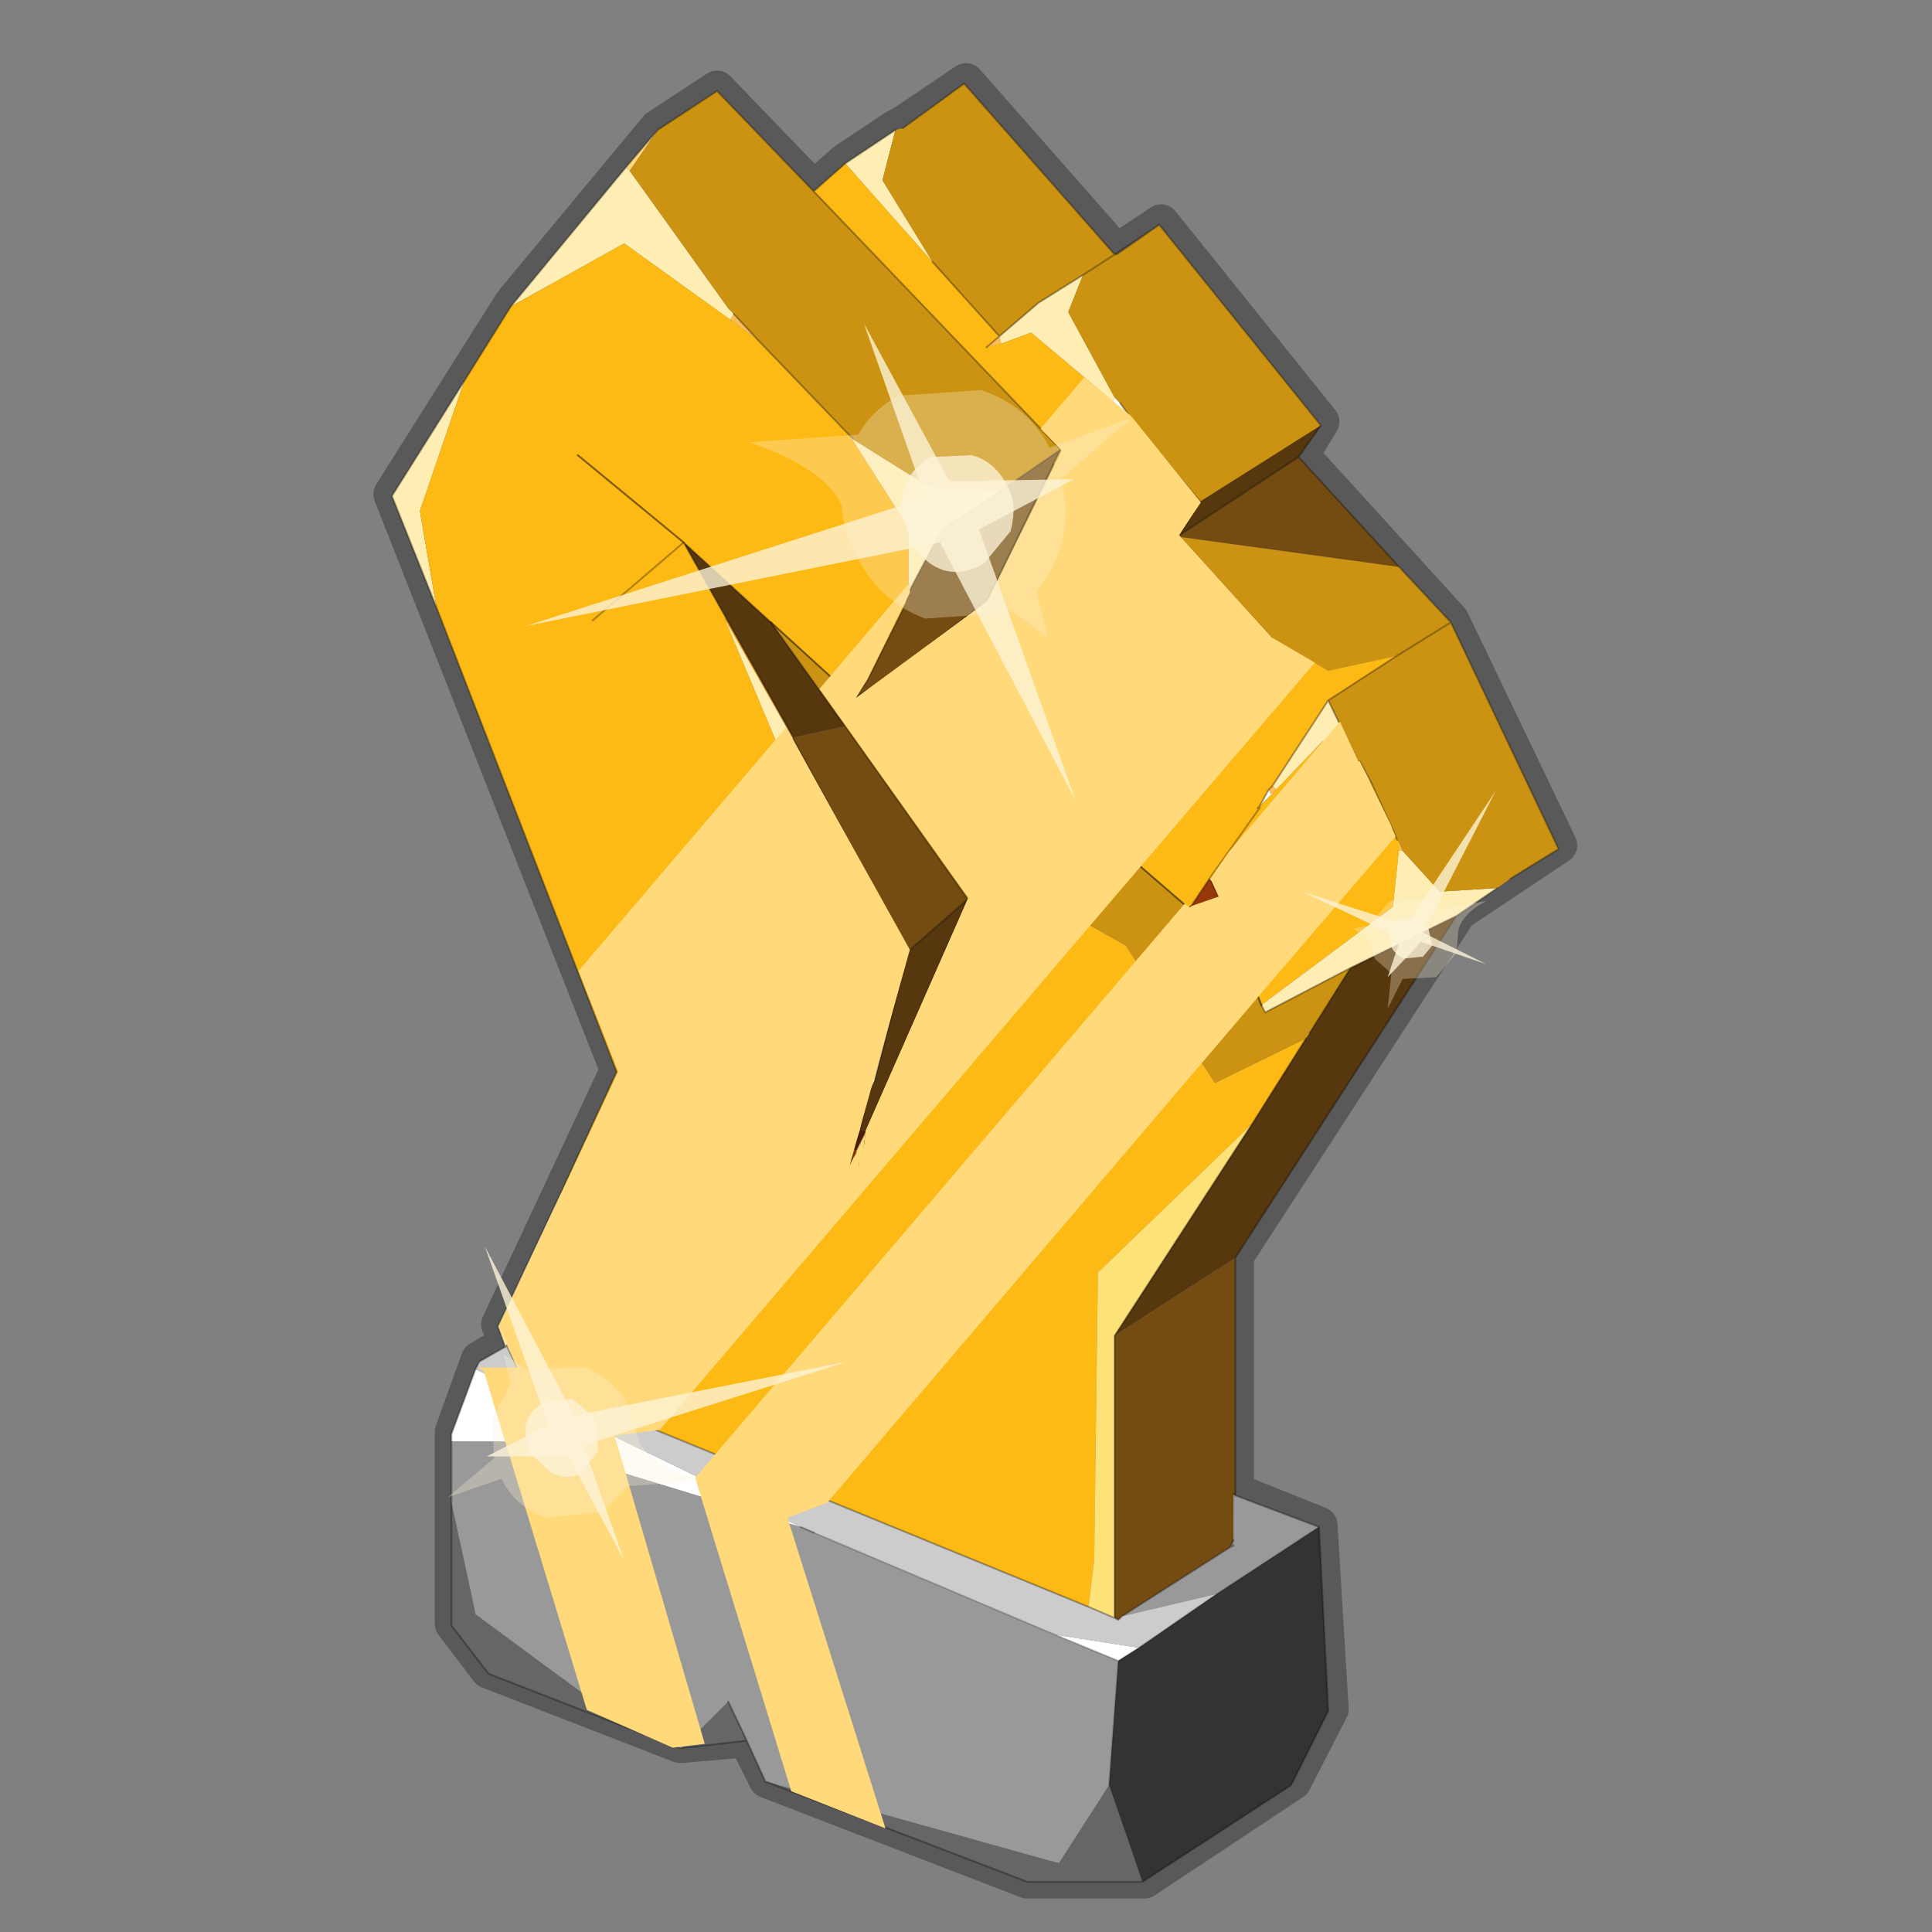 <?xml version="1.0" encoding="UTF-8" standalone="no"?>
<svg xmlns:xlink="http://www.w3.org/1999/xlink" height="520.0px" width="520.0px" xmlns="http://www.w3.org/2000/svg">
  <rect width="100%" height="100%" fill="#808080" stroke="none"/>
  <g transform="matrix(10.0, 0.0, 0.0, 10.0, 0.0, 0.0)">
    <use height="52.0" transform="matrix(1.0, 0.0, 0.0, 1.0, 0.0, 0.0)" width="52.0" xlink:href="#shape0"/>
    <use height="113.2" transform="matrix(0.345, 0.0, 0.0, 0.345, 12.862, 10.158)" width="71.6" xlink:href="#sprite0"/>
    <use height="33.3" transform="matrix(1.0, 0.0, 0.0, 1.0, 12.05, 8.7)" width="28.2" xlink:href="#shape2"/>
  </g>
  <defs>
    <g id="shape0" transform="matrix(1.0, 0.0, 0.0, 1.0, 0.0, 0.0)">
      <path d="M0.0 52.0 L0.0 0.0 52.0 0.0 52.0 52.0 0.0 52.0" fill="#33cc33" fill-opacity="0.0" fill-rule="evenodd" stroke="none"/>
      <path d="M31.25 6.0 L35.55 11.35 35.0 12.25 39.05 16.7 41.95 22.75 39.25 24.55 33.25 33.8 33.25 40.15 35.5 41.05 35.8 46.0 34.8 47.95 30.8 50.6 27.65 50.6 20.65 47.9 20.1 46.8 18.35 46.95 18.3 46.95 13.15 44.95 12.2 43.7 12.2 38.55 12.9 36.6 13.65 36.15 13.45 35.65 16.65 28.8 10.55 13.3 13.8 8.15 17.7 3.45 19.3 2.4 21.9 5.1 22.75 4.35 24.1 3.45 24.3 3.35 26.0 2.2 30.05 6.8 31.25 6.0 Z" fill="none" stroke="#000000" stroke-linecap="round" stroke-linejoin="round" stroke-opacity="0.302" stroke-width="1.0"/>
      <path d="M21.35 19.85 L21.35 19.9 21.35 19.85" fill="#c16100" fill-rule="evenodd" stroke="none"/>
      <path d="M16.85 4.5 L17.7 3.5 16.95 4.6 16.85 4.5 M31.75 14.4 L31.75 14.45 31.75 14.4 M34.25 21.4 L34.2 21.4 34.15 21.25 34.25 21.4 M23.3 30.45 L23.25 30.85 23.15 31.45 23.05 31.05 23.05 30.95 23.3 30.45" fill="#ffd97a" fill-rule="evenodd" stroke="none"/>
      <path d="M26.95 9.25 L26.55 9.35 26.9 9.05 26.95 9.25 M34.15 21.25 L34.25 21.15 34.35 21.25 34.25 21.4 34.15 21.25 M37.65 22.9 L37.65 22.65 37.75 22.9 37.65 22.9 M23.0 11.85 L22.95 11.85 22.95 11.8 23.0 11.85 M20.4 9.15 L19.65 8.6 19.75 8.45 20.4 9.15" fill="#febb56" fill-rule="evenodd" stroke="none"/>
      <path d="M33.25 40.2 L33.25 40.25 33.2 40.2 33.25 40.2" fill="#8f0101" fill-rule="evenodd" stroke="none"/>
      <path d="M30.0 10.7 L30.15 10.85 30.4 11.2 29.95 10.8 30.0 10.7 M12.15 38.8 L12.15 38.6 12.8 36.85 21.55 41.1 14.0 38.8 12.15 38.8 M33.9 21.7 L34.15 21.25 34.2 21.4 33.9 21.7 M22.95 11.85 L22.8 11.65 22.95 11.8 22.95 11.85 M30.1 44.7 L28.4 44.0 30.65 44.35 30.1 44.7" fill="#ffffff" fill-rule="evenodd" stroke="none"/>
      <path d="M31.75 14.4 L31.75 14.45 31.75 14.4" fill="#760101" fill-rule="evenodd" stroke="none"/>
      <path d="M32.55 23.65 L32.6 23.7 32.8 24.15 32.05 24.4 32.55 23.65 M27.6 20.65 L27.95 20.95 27.1 21.45 27.6 20.65 M22.95 31.2 L22.85 31.4 22.95 30.95 23.05 30.95 22.95 31.2" fill="#963807" fill-rule="evenodd" stroke="none"/>
      <path d="M23.15 30.4 L23.3 30.45 23.05 30.95 22.95 30.95 23.0 30.85 23.15 30.4" fill="#541e00" fill-rule="evenodd" stroke="none"/>
      <path d="M23.45 30.55 L23.25 30.85 23.3 30.45 23.45 30.55" fill="#a95401" fill-rule="evenodd" stroke="none"/>
      <path d="M33.9 21.75 L33.85 21.75 33.9 21.7 33.9 21.75 M19.5 16.65 L19.55 16.65 21.35 19.85 21.35 19.9 19.5 16.65" fill="#ffa004" fill-rule="evenodd" stroke="none"/>
      <path d="M23.05 31.05 L22.95 31.2 23.05 30.95 23.05 31.05" fill="#eb8204" fill-rule="evenodd" stroke="none"/>
      <path d="M18.35 47.05 L18.3 47.05 18.35 47.05" fill="#3e5717" fill-rule="evenodd" stroke="none"/>
      <path d="M33.25 40.25 L33.2 40.25 33.2 40.2 33.25 40.25" fill="#7bad30" fill-rule="evenodd" stroke="none"/>
      <path d="M13.6 36.25 L13.65 36.2 13.65 36.25 13.6 36.25" fill="#8ec837" fill-rule="evenodd" stroke="none"/>
      <path d="M29.15 7.4 L28.75 8.4 30.0 10.7 29.95 10.8 27.75 8.95 26.95 9.25 26.9 9.05 27.95 8.15 29.15 7.4 M40.3 23.9 L39.2 24.65 36.35 26.05 34.05 27.25 33.95 27.05 37.5 24.4 37.5 24.3 37.65 22.9 37.75 22.9 38.75 24.0 40.3 23.9 M13.6 36.25 L13.4 35.7 15.1 32.1 15.1 35.9 15.6 37.65 14.05 37.05 13.65 36.25 13.65 36.2 13.6 36.25 M11.75 16.35 L10.55 13.35 12.5 10.25 11.3 13.75 11.75 16.35 M13.75 8.25 L16.85 4.5 16.95 4.6 19.6 8.3 19.75 8.45 19.65 8.6 16.8 6.55 13.75 8.25 M22.75 4.4 L24.1 3.5 23.75 4.85 25.1 7.05 22.75 4.4 M31.75 14.45 L34.2 17.15 35.05 18.05 31.75 15.6 29.85 17.25 31.75 14.45 M34.25 21.15 L35.75 18.85 36.55 20.5 36.6 20.5 36.9 21.05 35.6 19.95 34.35 21.25 34.25 21.15 M24.45 15.95 L24.45 14.2 22.95 11.85 23.0 11.85 25.0 13.1 26.95 13.2 25.35 14.25 24.45 15.95 M21.35 19.9 L24.45 25.6 23.55 29.05 23.35 29.5 23.15 30.4 23.0 30.85 23.45 26.05 19.5 16.65 21.35 19.9" fill="#feeeb4" fill-rule="evenodd" stroke="none"/>
      <path d="M30.4 11.2 L30.75 11.65 32.3 13.5 31.75 14.4 31.75 14.45 29.85 17.25 31.75 15.6 35.05 18.05 34.2 17.15 35.75 18.05 37.6 17.65 35.75 18.85 34.25 21.15 34.15 21.25 33.9 21.7 33.85 21.75 33.9 21.75 33.9 21.7 34.2 21.4 34.25 21.4 34.35 21.25 35.6 19.95 36.9 21.05 37.45 22.25 37.5 22.35 37.6 22.6 37.65 22.65 37.65 22.9 37.5 24.3 37.5 24.4 33.95 27.05 32.8 24.15 32.6 23.7 32.55 23.65 33.9 21.75 32.55 23.65 32.05 24.4 32.0 24.45 27.95 20.95 27.6 20.65 29.35 18.05 28.35 12.5 28.55 12.1 21.9 5.15 22.75 4.4 25.1 7.05 26.9 9.05 26.55 9.35 26.95 9.25 27.75 8.95 29.95 10.8 30.4 11.2 M15.1 32.1 L16.6 28.85 11.75 16.35 11.3 13.75 12.5 10.25 13.75 8.25 16.8 6.55 19.65 8.6 20.4 9.15 22.8 11.65 22.95 11.85 24.45 14.2 24.45 15.95 24.35 16.3 23.35 18.3 23.0 18.8 20.75 16.75 18.4 14.6 19.55 16.65 19.5 16.65 23.45 26.05 23.0 30.85 22.95 30.95 22.85 31.4 22.95 31.2 23.05 31.05 23.15 31.45 23.25 30.85 23.45 30.55 27.1 25.25 27.1 23.65 30.3 25.45 32.7 29.15 35.15 27.95 33.7 30.25 29.55 34.25 29.45 42.0 29.3 43.25 15.6 37.65 15.1 35.9 15.1 32.1 M29.85 17.25 L29.35 18.05 29.85 17.25 M15.95 16.7 L18.4 14.6 15.95 16.7 M15.55 12.25 L18.4 14.6 15.55 12.25" fill="#fdb914" fill-rule="evenodd" stroke="none"/>
      <path d="M33.7 30.25 L30.0 35.95 30.0 43.55 29.3 43.25 29.45 42.0 29.55 34.25 33.7 30.25" fill="#fde278" fill-rule="evenodd" stroke="none"/>
      <path d="M30.0 6.85 L30.05 6.85 31.2 6.05 35.55 11.45 32.3 13.5 30.75 11.65 30.4 11.2 30.15 10.85 30.0 10.7 28.75 8.4 29.15 7.4 30.0 6.85 29.15 7.4 27.95 8.15 26.9 9.05 25.1 7.05 23.75 4.85 24.1 3.5 24.3 3.45 25.95 2.25 30.0 6.85 M37.65 15.25 L39.05 16.75 41.95 22.85 40.65 23.65 40.3 23.9 38.75 24.0 37.75 22.9 37.65 22.65 37.6 22.6 37.5 22.35 37.45 22.25 36.9 21.05 36.6 20.5 36.55 20.5 35.75 18.85 37.6 17.65 35.75 18.05 34.2 17.15 31.75 14.45 37.6 15.25 37.65 15.25 M17.7 3.5 L19.3 2.45 21.9 5.15 28.55 12.1 26.95 13.2 25.0 13.1 23.0 11.85 22.95 11.8 22.8 11.65 20.4 9.15 19.75 8.45 19.6 8.3 16.95 4.6 17.7 3.5 M39.05 16.75 L37.6 17.65 39.05 16.75 M32.8 24.15 L33.95 27.05 34.05 27.25 36.35 26.05 35.25 27.8 35.15 27.95 32.7 29.15 30.3 25.45 27.1 23.65 27.1 25.25 23.45 30.55 23.3 30.45 26.05 24.2 22.75 19.55 20.75 16.75 23.0 18.8 23.55 18.45 26.55 16.2 28.35 12.5 29.35 18.05 27.6 20.65 27.1 21.45 27.95 20.95 32.0 24.45 32.05 24.4 32.8 24.15 M23.55 18.45 L27.1 21.45 23.55 18.45" fill="#cc9312" fill-rule="evenodd" stroke="none"/>
      <path d="M34.95 12.3 L37.65 15.25 37.6 15.25 31.75 14.45 31.75 14.4 34.95 12.3 M33.25 33.85 L33.25 40.2 33.2 40.2 33.2 40.25 33.2 41.45 33.1 41.65 30.2 43.5 30.1 43.6 30.0 43.55 30.0 35.95 33.25 33.85 M28.55 12.1 L28.35 12.5 26.55 16.2 23.55 18.45 23.0 18.8 23.35 18.3 24.35 16.3 24.45 15.95 25.35 14.25 26.95 13.2 28.55 12.1 M26.05 24.2 L24.45 25.6 21.35 19.9 21.35 19.85 22.75 19.55 26.05 24.2" fill="#744c12" fill-rule="evenodd" stroke="none"/>
      <path d="M32.3 13.5 L35.55 11.45 34.95 12.3 31.75 14.4 32.3 13.5 M39.2 24.65 L33.25 33.85 30.0 35.95 33.7 30.25 35.15 27.95 35.25 27.8 36.35 26.05 39.2 24.65 M24.45 25.6 L26.05 24.2 23.3 30.45 23.15 30.4 23.35 29.5 23.55 29.05 24.45 25.6 M22.75 19.55 L21.35 19.85 19.55 16.65 18.4 14.6 20.75 16.75 22.75 19.55" fill="#57370d" fill-rule="evenodd" stroke="none"/>
      <path d="M12.8 36.85 L12.9 36.65 13.6 36.25 13.65 36.25 14.05 37.05 15.6 37.65 29.3 43.25 30.0 43.55 30.1 43.6 30.2 43.5 32.75 42.9 30.65 44.35 28.4 44.0 21.9 41.25 21.55 41.1 12.8 36.85" fill="#cccccc" fill-rule="evenodd" stroke="none"/>
      <path d="M33.25 40.25 L35.5 41.1 32.75 42.9 30.2 43.5 33.1 41.65 33.2 41.6 33.2 41.45 33.2 40.25 33.25 40.25 M20.6 47.95 L20.1 46.85 19.6 45.8 18.35 47.05 18.3 47.05 17.0 46.55 12.8 43.45 12.15 40.45 12.15 38.8 14.0 38.8 21.55 41.1 21.9 41.25 28.4 44.0 30.1 44.7 29.85 48.05 28.5 50.15 20.6 47.95" fill="#999999" fill-rule="evenodd" stroke="none"/>
      <path d="M30.75 50.65 L27.65 50.65 20.6 47.95 28.5 50.15 29.85 48.05 30.75 50.65 M20.1 46.85 L18.35 47.05 19.6 45.8 20.1 46.85 M17.0 46.55 L13.15 45.05 12.15 43.75 12.15 40.45 12.8 43.45 17.0 46.55" fill="#666666" fill-rule="evenodd" stroke="none"/>
      <path d="M35.5 41.1 L35.75 46.05 34.75 48.05 30.75 50.65 29.85 48.05 30.1 44.7 30.65 44.35 32.75 42.9 35.5 41.1" fill="#333333" fill-rule="evenodd" stroke="none"/>
      <path d="M35.55 11.45 L31.2 6.05 30.05 6.85 30.0 6.85 29.15 7.4 M30.15 10.85 L30.4 11.2 M30.75 11.65 L32.3 13.5 M35.55 11.45 L34.95 12.3 37.65 15.25 39.05 16.75 41.95 22.85 40.65 23.65 M40.3 23.9 L39.2 24.65 33.25 33.85 33.25 40.2 33.25 40.25 35.5 41.1 35.75 46.05 34.75 48.05 30.75 50.65 27.65 50.65 20.6 47.95 20.1 46.85 18.35 47.05 18.3 47.05 17.0 46.55 13.15 45.05 12.15 43.75 12.15 40.45 12.15 38.8 12.15 38.6 12.8 36.85 12.9 36.65 13.6 36.25 13.4 35.7 15.1 32.1 16.6 28.85 11.75 16.35 10.55 13.35 12.5 10.25 13.75 8.25 16.85 4.5 17.7 3.5 19.3 2.45 21.9 5.15 22.75 4.4 24.1 3.5 M24.3 3.45 L25.95 2.25 30.0 6.85 31.2 6.05 M25.1 7.05 L26.9 9.05 27.95 8.15 29.15 7.4 M26.9 9.05 L26.55 9.35 M31.75 14.45 L34.2 17.15 M37.6 17.65 L39.05 16.75 M34.95 12.3 L31.75 14.4 31.75 14.45 31.75 14.4 32.3 13.5 M35.05 18.05 L34.2 17.15 M33.85 21.75 L33.9 21.7 34.15 21.25 34.25 21.15 35.75 18.85 37.6 17.65 M33.9 21.7 L33.9 21.75 32.55 23.65 M32.6 23.7 L32.8 24.15 M37.6 22.6 L37.5 22.35 37.45 22.25 36.9 21.05 36.6 20.5 36.55 20.5 35.75 18.85 M28.55 12.1 L28.35 12.5 M29.35 18.05 L29.85 17.25 31.75 14.45 M24.45 15.95 L25.35 14.25 26.95 13.2 28.55 12.1 21.9 5.15 M22.8 11.65 L20.4 9.15 M24.35 16.3 L23.35 18.3 23.0 18.8 M27.95 20.95 L27.6 20.65 27.1 21.45 M32.05 24.4 L32.55 23.65 M27.6 20.65 L29.35 18.05 M35.25 27.8 L36.35 26.05 34.05 27.25 33.95 27.05 M24.45 25.6 L26.05 24.2 22.75 19.55 M21.35 19.9 L24.45 25.6 23.55 29.05 M23.35 29.5 L23.15 30.4 23.0 30.85 M23.3 30.45 L26.05 24.2 M22.95 31.2 L22.85 31.4 22.95 30.95 23.0 30.85 M19.55 16.65 L18.4 14.6 15.95 16.7 M23.05 30.95 L22.95 31.2 M23.05 30.95 L23.3 30.45 M36.35 26.05 L39.2 24.65 M35.15 27.95 L33.7 30.25 30.0 35.95 M19.75 8.45 L20.4 9.15 M22.95 11.8 L22.8 11.65 M21.35 19.85 L21.35 19.9 M21.35 19.85 L19.55 16.65 M20.75 16.75 L18.4 14.6 M20.75 16.75 L22.75 19.55 M21.9 41.25 L21.55 41.1 M13.6 36.25 L13.65 36.2 13.65 36.25 14.05 37.05 15.6 37.65 29.3 43.25 30.0 43.55 30.0 35.95 M19.6 45.8 L20.1 46.85 M33.2 41.6 L33.1 41.65 30.2 43.5 30.1 43.6 30.0 43.55 M33.2 40.2 L33.25 40.25 M33.2 41.45 L33.1 41.65" fill="none" stroke="#000000" stroke-linecap="round" stroke-linejoin="round" stroke-opacity="0.302" stroke-width="0.05"/>
      <path d="M32.8 24.15 L33.95 27.05 M23.0 18.8 L23.55 18.45 26.55 16.2 28.35 12.5 M27.1 21.45 L23.55 18.45 M27.95 20.95 L32.0 24.45 32.05 24.4 M18.4 14.6 L15.55 12.25 M23.0 18.8 L20.75 16.75" fill="none" stroke="#000000" stroke-linecap="round" stroke-linejoin="round" stroke-opacity="0.502" stroke-width="0.05"/>
      <path d="M32.75 42.9 L35.5 41.1 M30.1 44.7 L28.4 44.0 21.9 41.25 M30.65 44.35 L30.1 44.7 29.85 48.05 M30.65 44.35 L32.75 42.9" fill="none" stroke="#000000" stroke-linecap="round" stroke-linejoin="round" stroke-opacity="0.153" stroke-width="0.05"/>
    </g>
    <g id="sprite0" transform="matrix(1.0, 0.0, 0.0, 1.0, 36.6, 45.3)">
      <use height="113.2" transform="matrix(1.0, 0.0, 0.0, 1.0, -36.6, -45.3)" width="71.6" xlink:href="#shape1"/>
    </g>
    <g id="shape1" transform="matrix(1.0, 0.0, 0.0, 1.0, 36.6, 45.3)">
      <path d="M14.35 -42.3 L19.8 -35.55 18.1 -33.0 25.35 -25.0 28.7 -23.05 14.3 -6.2 14.25 -6.15 -22.4 36.8 -25.85 37.25 -25.95 37.2 -18.9 61.3 -21.4 61.6 -28.1 58.65 -36.15 32.2 -36.6 31.95 -33.55 31.95 -34.95 28.7 -25.65 8.85 -28.75 1.0 -12.55 -18.0 -2.9 -0.65 -7.6 16.2 -7.3 15.6 -7.0 15.15 -6.85 16.35 -6.45 14.5 -6.35 13.45 1.65 -4.7 -9.95 -21.0 -2.9 -29.3 -2.9 -28.5 -6.25 -21.7 -7.1 -20.3 3.15 -27.85 8.95 -39.6 7.3 -41.3 10.7 -45.3 14.35 -42.3 M18.55 -4.25 L18.95 -3.95 19.05 -4.05 21.2 -4.8 20.65 -6.0 20.55 -6.1 20.55 -6.2 22.0 -8.3 30.65 -18.45 32.1 -15.35 32.2 -15.35 34.65 -10.35 34.75 -10.05 35.0 -9.5 26.05 0.95 26.0 1.0 -9.35 42.5 -12.45 43.65 -4.8 67.9 -12.15 65.0 -19.65 40.55 18.55 -4.25" fill="#ffd97a" fill-rule="evenodd" stroke="none"/>
    </g>
    <g id="shape2" transform="matrix(1.0, 0.0, 0.0, 1.0, -12.05, -8.7)">
      <path d="M25.3 14.6 L14.15 16.85 24.9 13.4 23.25 8.7 25.55 12.95 28.9 12.9 26.35 14.25 28.95 21.55 25.3 14.6" fill="#fcf3d8" fill-opacity="0.792" fill-rule="evenodd" stroke="none"/>
      <path d="M22.65 13.6 Q22.2 12.6 20.15 11.9 L23.1 11.7 Q23.5 11.0 24.2 10.65 L26.4 10.5 Q27.65 10.9 28.25 12.05 L30.45 11.25 28.55 12.9 Q28.8 13.65 28.6 14.55 28.35 15.4 27.9 15.9 L28.2 17.15 27.15 16.4 27.1 16.5 24.9 16.65 Q23.7 16.2 23.1 15.05 22.7 14.3 22.65 13.6 M27.2 14.3 Q27.4 13.55 27.1 13.05 26.75 12.4 26.15 12.25 L25.05 12.3 Q24.45 12.65 24.3 13.25 24.2 13.85 24.5 14.5 24.8 15.15 25.4 15.35 25.95 15.5 26.5 15.15 L27.2 14.3" fill="#fcf3d8" fill-opacity="0.302" fill-rule="evenodd" stroke="none"/>
      <path d="M27.2 14.3 L26.5 15.15 Q25.95 15.5 25.4 15.35 24.8 15.15 24.5 14.5 24.2 13.85 24.3 13.25 24.45 12.65 25.05 12.3 L26.15 12.25 Q26.75 12.4 27.1 13.05 27.4 13.55 27.2 14.3" fill="#fcf3d8" fill-opacity="0.843" fill-rule="evenodd" stroke="none"/>
      <path d="M15.45 38.1 L22.8 36.65 15.7 38.9 16.8 42.0 15.3 39.2 13.1 39.2 14.75 38.35 13.05 33.55 15.45 38.1" fill="#fcf3d8" fill-opacity="0.792" fill-rule="evenodd" stroke="none"/>
      <path d="M17.2 38.8 Q17.5 39.45 18.85 39.85 L16.9 40.0 16.2 40.7 14.7 40.85 Q13.85 40.55 13.5 39.8 L12.05 40.3 13.3 39.25 13.25 38.15 13.75 37.25 13.55 36.45 14.25 36.9 14.3 36.85 15.7 36.8 Q16.5 37.05 16.9 37.85 L17.2 38.8 M14.15 38.35 Q14.1 38.85 14.3 39.15 L14.85 39.65 Q15.25 39.85 15.65 39.65 L16.1 39.05 16.0 38.15 15.4 37.65 14.65 37.75 Q14.25 37.95 14.15 38.35" fill="#fcf3d8" fill-opacity="0.302" fill-rule="evenodd" stroke="none"/>
      <path d="M14.15 38.35 Q14.25 37.95 14.65 37.75 L15.4 37.65 16.0 38.15 16.1 39.05 15.65 39.65 Q15.25 39.85 14.85 39.65 L14.3 39.15 Q14.1 38.85 14.15 38.35" fill="#fcf3d8" fill-opacity="0.843" fill-rule="evenodd" stroke="none"/>
      <path d="M37.85 24.9 L40.25 21.3 38.3 25.1 40.0 25.95 38.25 25.35 37.35 26.3 37.7 25.25 35.05 24.0 37.85 24.9" fill="#fcf3d8" fill-opacity="0.792" fill-rule="evenodd" stroke="none"/>
      <path d="M38.85 24.45 L40.0 24.25 Q39.35 24.6 39.25 25.05 L39.2 25.65 38.65 26.3 37.75 26.35 37.35 27.15 37.45 26.2 37.0 25.8 36.85 25.25 36.4 25.0 36.9 24.9 36.9 24.85 37.4 24.25 38.35 24.2 38.85 24.45 M37.45 25.5 Q37.6 25.75 37.8 25.8 L38.3 25.75 38.55 25.45 38.45 25.0 38.15 24.7 37.65 24.75 37.35 25.05 37.45 25.5" fill="#fcf3d8" fill-opacity="0.302" fill-rule="evenodd" stroke="none"/>
      <path d="M37.45 25.5 L37.35 25.05 37.65 24.75 38.15 24.7 38.45 25.0 38.55 25.45 38.3 25.75 37.8 25.8 Q37.6 25.75 37.45 25.5" fill="#fcf3d8" fill-opacity="0.843" fill-rule="evenodd" stroke="none"/>
    </g>
  </defs>
</svg>

